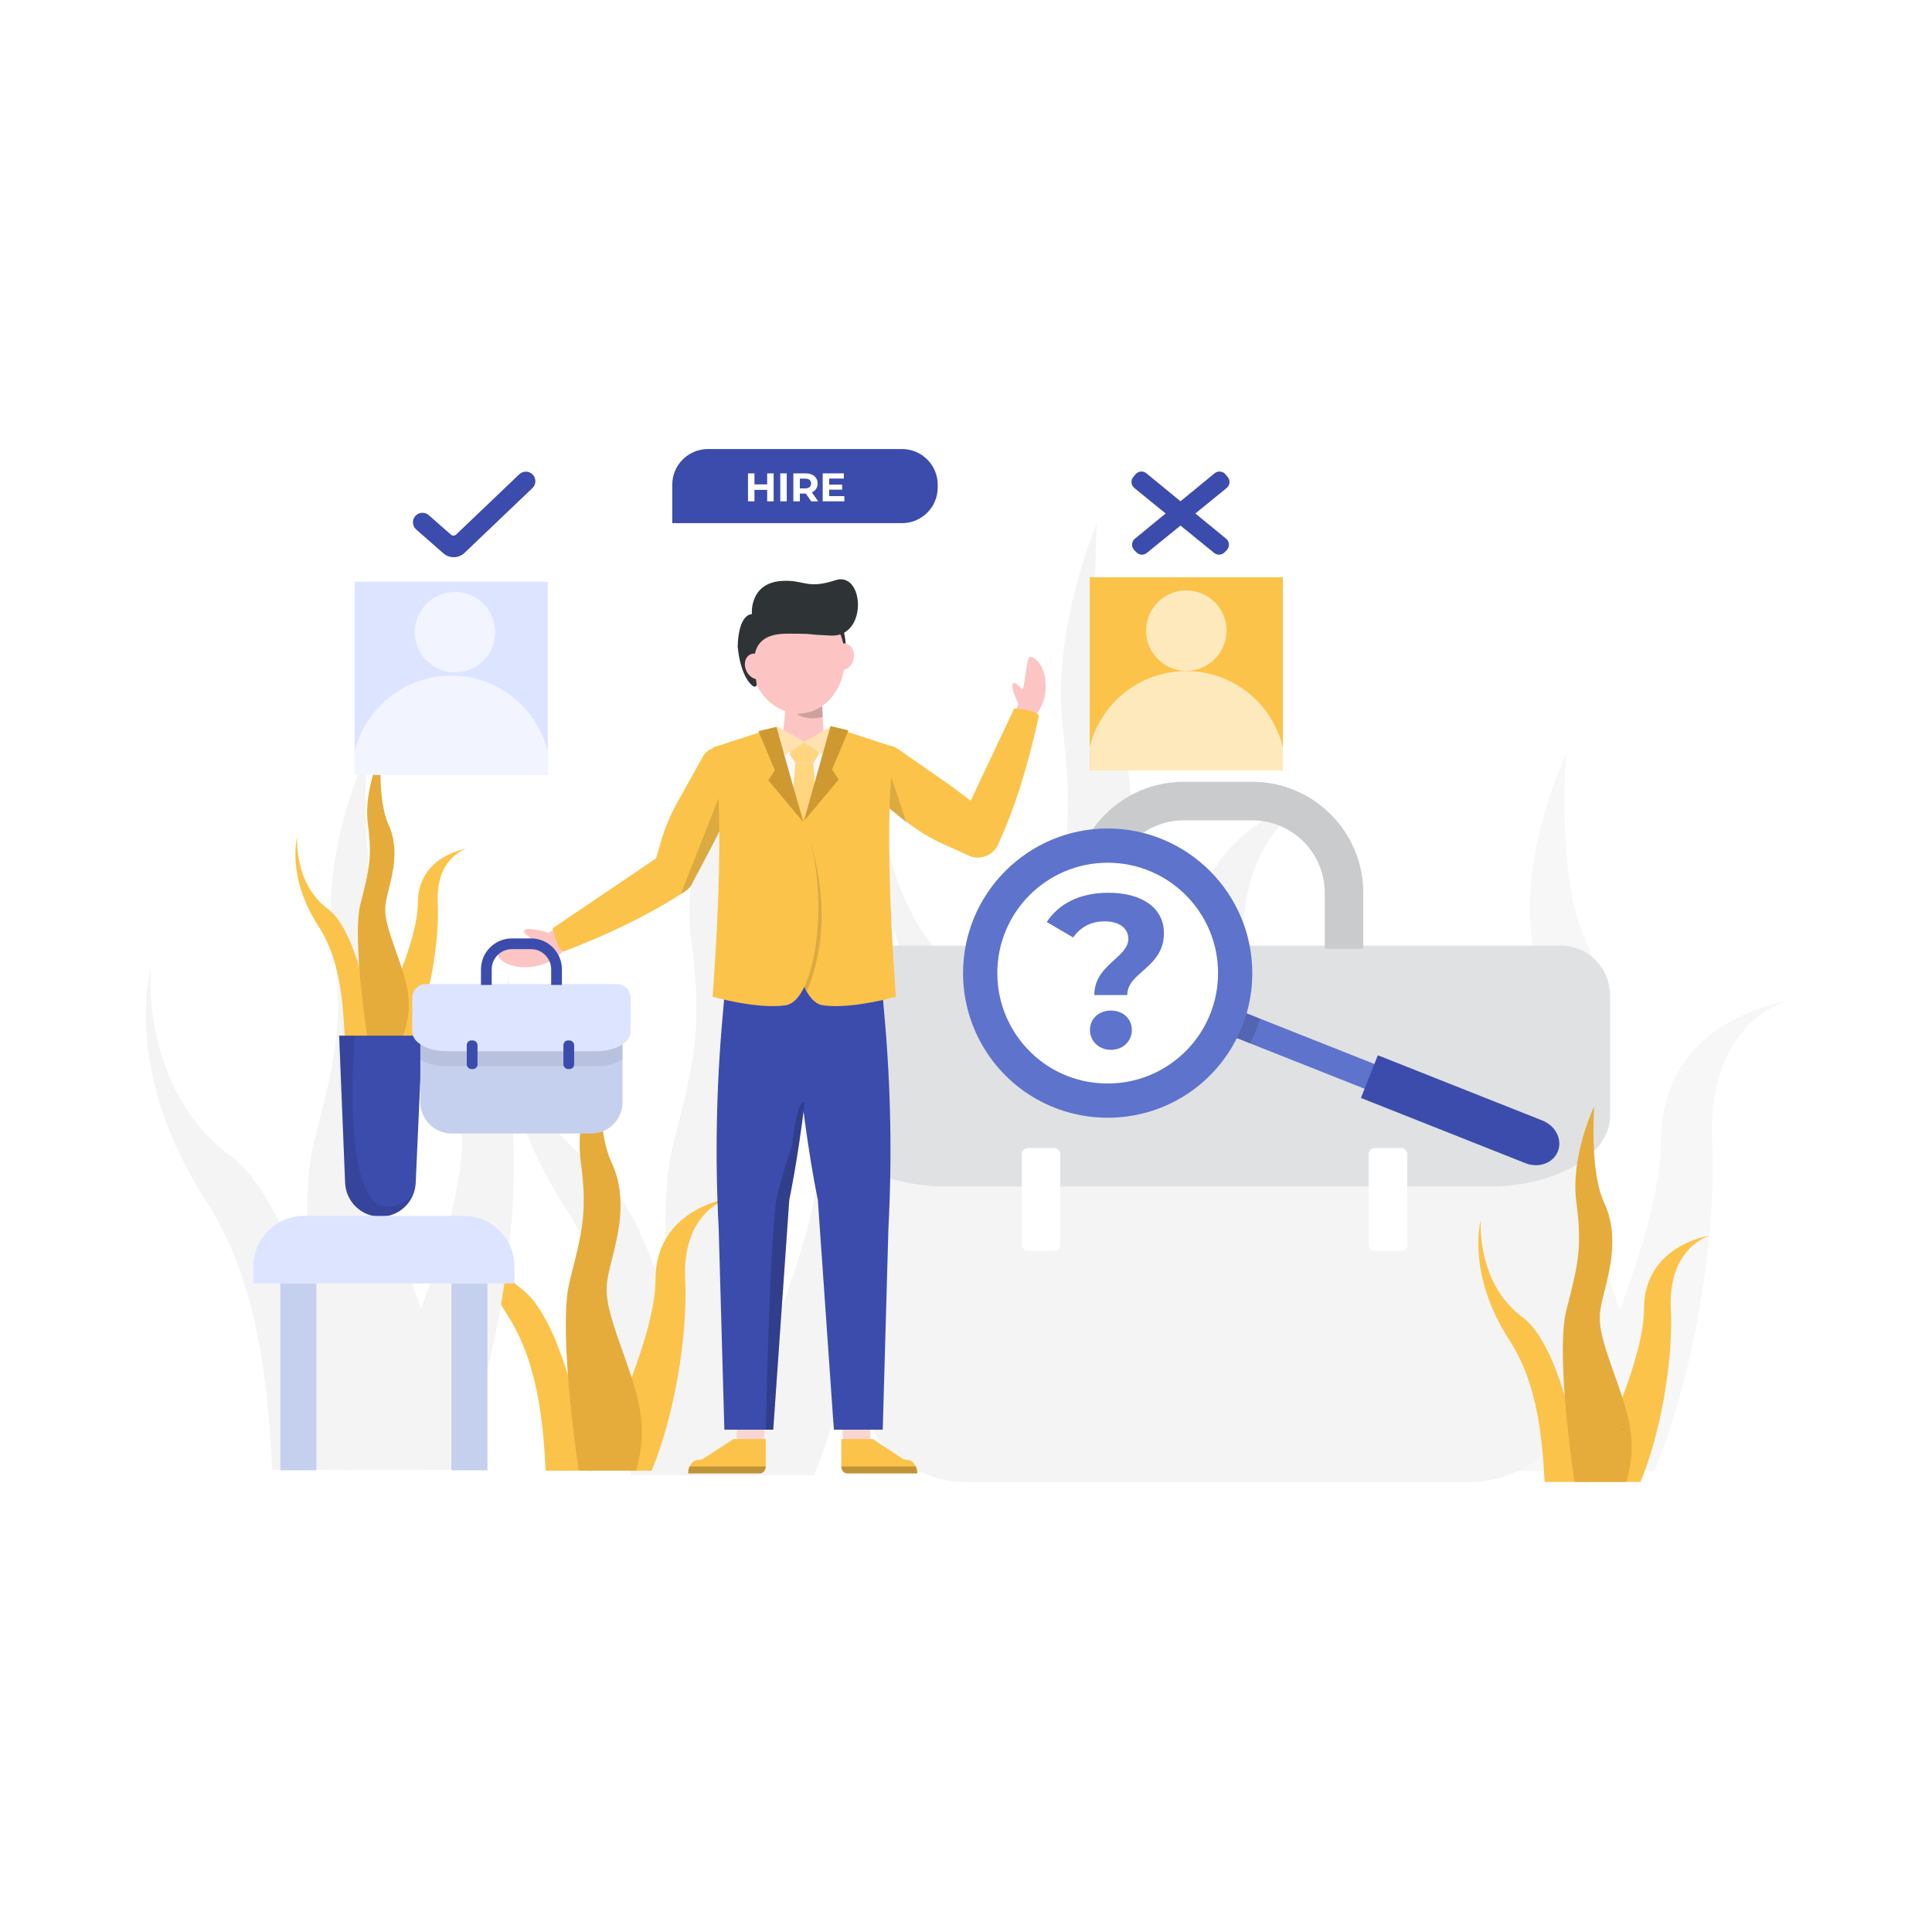 <?xml version="1.0" encoding="UTF-8"?>
<svg id="Layer_1" data-name="Layer 1" xmlns="http://www.w3.org/2000/svg" viewBox="0 0 2000 2000">
  <defs>
    <style>
      .cls-1 {
        opacity: .07;
      }

      .cls-2 {
        opacity: .1;
      }

      .cls-3 {
        fill: #f7d6d3;
      }

      .cls-4 {
        fill: #f7f7f7;
      }

      .cls-5 {
        fill: #f8f8fa;
      }

      .cls-6 {
        fill: #f4f4f4;
      }

      .cls-7 {
        fill: #fff;
      }

      .cls-8 {
        fill: #ffe2b0;
      }

      .cls-9 {
        fill: #ffd580;
      }

      .cls-10 {
        fill: #fcc5c3;
      }

      .cls-11 {
        fill: #fbc34a;
      }

      .cls-12 {
        fill: #e5ac3c;
      }

      .cls-13 {
        fill: #ce9930;
      }

      .cls-14 {
        fill: #cacbcc;
      }

      .cls-15 {
        fill: #dce4ff;
      }

      .cls-16 {
        fill: #c5d0ef;
      }

      .cls-17 {
        fill: #e0e1e2;
      }

      .cls-18 {
        fill: #3c4cac;
      }

      .cls-19 {
        fill: #2e3436;
      }

      .cls-20 {
        fill: #5e73cc;
      }

      .cls-21 {
        opacity: .13;
      }

      .cls-22 {
        opacity: .19;
      }

      .cls-23 {
        opacity: .24;
      }

      .cls-24 {
        opacity: .63;
      }
    </style>
  </defs>
  <rect class="cls-7" width="2000" height="2000"/>
  <g>
    <g>
      <path class="cls-6" d="M653.04,1527.24c-4.67-81.28-12.36-191.98-69.08-279.22-86.51-133.05-57.02-238.8-57.02-238.8,0,0-9.83,124.51,82.57,192.73,35.21,26,62.71,87.91,83.26,154.58,18.75,60.82,31.71,125.59,39.5,170.7h-79.23Z"/>
      <path class="cls-6" d="M902.43,1185.65c4.83,100.75-19.49,244.16-59.94,341.59h-108.85c19.57-39.79,48.82-102.27,73.02-166.56,23.8-63.2,42.69-128.18,42.69-175.03,0-124.4,125.72-144.37,129.66-144.95-2.92,.84-82.37,24.55-76.57,144.95Z"/>
      <path class="cls-6" d="M815.92,1522.32c-.47,1.7-.97,3.36-1.48,4.92h-80.8c-.35,.69-.69,1.37-1.02,2.04-.13-.67-.24-1.35-.35-2.04h-20.3c-5.05-35.07-14.1-102.74-19.2-170.7-4.94-65.56-6.22-131.37,3.23-168.42,23.6-92.38,31.46-123.84,19.66-214.27-11.78-90.43,35.4-188.72,35.4-188.72,0,0-9.83,127.78,19.66,190.69,29.49,62.9,11.8,129.75,0,176.92-11.8,47.18-15.74,60.94,15.72,149.4,7.57,21.28,14.44,40.5,20.22,58.54,18.31,56.95,25.69,101.92,9.26,161.64Z"/>
    </g>
    <g>
      <path class="cls-4" d="M1523.04,1523c-4.67-81.28-12.36-191.98-69.08-279.22-86.51-133.05-57.02-238.8-57.02-238.8,0,0-9.83,124.51,82.57,192.73,35.21,26,62.71,87.91,83.26,154.58,18.75,60.82,31.71,125.59,39.5,170.7h-79.23Z"/>
      <path class="cls-4" d="M1772.43,1181.41c4.83,100.75-19.49,244.16-59.94,341.59h-108.85c19.57-39.79,48.82-102.27,73.02-166.56,23.8-63.2,42.69-128.18,42.69-175.03,0-124.4,125.72-144.37,129.66-144.95-2.92,.84-82.37,24.55-76.57,144.95Z"/>
      <path class="cls-4" d="M1685.92,1518.08c-.47,1.7-.97,3.36-1.48,4.92h-80.8c-.35,.69-.69,1.37-1.02,2.04-.13-.67-.24-1.35-.35-2.04h-20.3c-5.05-35.07-14.1-102.74-19.2-170.7-4.94-65.56-6.22-131.37,3.23-168.42,23.6-92.38,31.46-123.84,19.66-214.27-11.78-90.43,35.4-188.72,35.4-188.72,0,0-9.83,127.78,19.66,190.69,29.49,62.89,11.8,129.75,0,176.92-11.8,47.18-15.74,60.94,15.72,149.4,7.57,21.28,14.44,40.5,20.22,58.54,18.31,56.95,25.69,101.92,9.26,161.64Z"/>
    </g>
    <g>
      <path class="cls-6" d="M1037.45,1372.02c-4.67-90.95-12.36-214.84-69.08-312.46-86.51-148.88-57.02-267.22-57.02-267.22,0,0-9.83,139.33,82.57,215.67,35.21,29.1,62.71,98.38,83.26,172.98,18.75,68.05,31.71,140.54,39.5,191.02h-79.23Z"/>
      <path class="cls-6" d="M1286.84,989.77c4.83,112.74-19.49,273.22-59.94,382.25h-108.85c19.57-44.53,48.82-114.44,73.02-186.39,23.8-70.73,42.69-143.44,42.69-195.86,0-139.21,125.72-161.56,129.66-162.21-2.92,.94-82.37,27.47-76.57,162.21Z"/>
      <path class="cls-6" d="M1200.33,1366.51c-.47,1.9-.97,3.75-1.48,5.51h-80.8c-.35,.78-.69,1.53-1.02,2.29-.13-.76-.24-1.51-.35-2.29h-20.3c-5.05-39.24-14.1-114.97-19.2-191.02-4.94-73.36-6.22-147.01,3.23-188.47,23.6-103.38,31.46-138.58,19.66-239.77-11.78-101.19,35.4-211.18,35.4-211.18,0,0-9.83,142.99,19.66,213.39,29.49,70.38,11.8,145.19,0,197.98-11.8,52.79-15.74,68.2,15.72,167.19,7.57,23.81,14.44,45.32,20.22,65.5,18.31,63.73,25.69,114.05,9.26,180.88Z"/>
    </g>
    <g>
      <path class="cls-11" d="M564.91,1522.43c-2.7-47.06-7.16-111.16-40-161.68-50.09-77.04-33.02-138.27-33.02-138.27,0,0-5.69,72.1,47.81,111.6,20.39,15.06,36.31,50.9,48.21,89.51,10.85,35.21,18.36,72.72,22.87,98.84h-45.88Z"/>
      <path class="cls-11" d="M709.31,1324.64c2.8,58.34-11.29,141.37-34.71,197.79h-63.03c11.33-23.04,28.27-59.21,42.28-96.44,13.78-36.6,24.72-74.22,24.72-101.34,0-72.03,72.79-83.59,75.07-83.93-1.69,.49-47.69,14.21-44.34,83.93Z"/>
      <path class="cls-12" d="M659.22,1519.58c-.27,.98-.56,1.94-.85,2.85h-46.79c-.2,.4-.4,.79-.59,1.18-.07-.39-.14-.78-.2-1.18h-11.75c-2.92-20.3-8.16-59.49-11.12-98.84-2.86-37.96-3.6-76.07,1.87-97.52,13.66-53.49,18.21-71.7,11.38-124.07-6.82-52.36,20.49-109.27,20.49-109.27,0,0-5.69,73.99,11.38,110.41,17.07,36.42,6.83,75.13,0,102.44-6.83,27.32-9.11,35.29,9.1,86.51,4.38,12.32,8.36,23.45,11.71,33.89,10.6,32.98,14.88,59.01,5.36,93.59Z"/>
    </g>
    <g>
      <path class="cls-6" d="M281.94,1521.68c-4.67-81.28-12.36-191.98-69.08-279.22-86.51-133.05-57.02-238.8-57.02-238.8,0,0-9.83,124.51,82.57,192.73,35.21,26,62.71,87.91,83.26,154.58,18.75,60.82,31.71,125.59,39.5,170.7h-79.23Z"/>
      <path class="cls-6" d="M531.34,1180.09c4.83,100.75-19.49,244.16-59.94,341.59h-108.85c19.57-39.79,48.82-102.27,73.02-166.56,23.8-63.2,42.69-128.18,42.69-175.03,0-124.4,125.72-144.37,129.66-144.95-2.92,.84-82.37,24.55-76.57,144.95Z"/>
      <path class="cls-6" d="M444.82,1516.76c-.47,1.7-.97,3.36-1.48,4.92h-80.8c-.35,.69-.69,1.37-1.02,2.04-.13-.67-.24-1.35-.35-2.04h-20.3c-5.05-35.07-14.1-102.74-19.2-170.7-4.94-65.56-6.22-131.37,3.23-168.42,23.6-92.38,31.46-123.84,19.66-214.27-11.78-90.43,35.4-188.72,35.4-188.72,0,0-9.83,127.78,19.66,190.69,29.49,62.9,11.8,129.75,0,176.92-11.8,47.18-15.74,60.94,15.72,149.4,7.57,21.28,14.44,40.5,20.22,58.54,18.31,56.95,25.69,101.92,9.26,161.64Z"/>
    </g>
    <g>
      <path class="cls-11" d="M390.69,1089.8s-15.24-122.27-51.04-148.71c-35.8-26.44-31.99-74.69-31.99-74.69,0,0-11.43,40.98,22.09,92.53,33.52,51.55,22.85,124.25,31.23,145.4,8.38,21.15,29.71-14.54,29.71-14.54Z"/>
      <path class="cls-11" d="M379.26,1083.86s53.32-100.11,53.32-149.09,50.28-56.18,50.28-56.18c0,0-31.99,8.64-29.71,56.18,2.29,47.53-12.19,119.56-34.28,154.13-22.09,34.57-39.61-5.04-39.61-5.04Z"/>
      <path class="cls-12" d="M380.78,1076.66s-16.76-105.13-7.62-140.93c9.14-35.8,12.19-47.99,7.62-83.03-4.57-35.04,13.71-73.13,13.71-73.13,0,0-3.81,49.52,7.62,73.89,11.43,24.38,4.57,50.28,0,68.56-4.57,18.28-6.09,23.62,6.09,57.9,12.19,34.28,19.81,54.85,11.43,85.32-8.38,30.47-38.85,11.43-38.85,11.43Z"/>
      <path class="cls-18" d="M437.15,1072.09l-6.82,152.46c-.21,4.84-1.37,9.44-3.28,13.61h0c-5.8,12.63-18.54,21.33-33.24,21.33-19.62,0-35.74-15.48-36.54-35.09l-6.19-152.31h86.08Z"/>
      <g class="cls-2">
        <path d="M427.05,1238.16c-5.8,12.62-18.54,21.32-33.24,21.32-19.62,0-35.74-15.48-36.54-35.09l-6.19-152.31h16.3c-2.75,34.61-14.68,224.28,59.67,166.08Z"/>
      </g>
    </g>
    <g>
      <path class="cls-6" d="M1520.24,1534.28H1001.45c-64.28,0-116.39-52.11-116.39-116.39v-282.67h751.57v282.67c0,30.38-11.64,58.04-30.7,78.77-21.27,23.13-51.79,37.63-85.69,37.63Z"/>
      <path class="cls-17" d="M1540.99,1228.33H980.7c-69.43,0-125.71-32.57-125.71-72.75v-125.61c0-28.2,22.86-51.06,51.06-51.06h709.58c14.1,0,26.86,5.71,36.1,14.95s14.95,22,14.95,36.1v125.61c0,18.99-12.57,36.28-33.16,49.23-22.97,14.46-55.93,23.52-92.55,23.52Z"/>
      <rect class="cls-7" x="1416.88" y="1188.43" width="39.91" height="106.42" rx="6.27" ry="6.27"/>
      <rect class="cls-7" x="1057.72" y="1188.43" width="39.91" height="106.42" rx="6.27" ry="6.27"/>
      <path class="cls-14" d="M1411.28,982.24h-39.91v-57.97c0-41.38-33.67-75.05-75.06-75.05h-70.94c-41.38,0-75.05,33.67-75.05,75.05v57.97h-39.91v-57.97c0-63.39,51.57-114.96,114.96-114.96h70.94c63.39,0,114.97,51.57,114.97,114.96v57.97Z"/>
    </g>
    <path class="cls-18" d="M458.99,572.8l-28.18-24.68c-4.1-3.59-4.51-9.82-.92-13.92h0c3.59-4.1,9.82-4.51,13.92-.92l23.11,20.24c1.5,1.31,3.75,1.26,5.19-.11l65.44-62.43c3.94-3.76,10.19-3.61,13.95,.33h0c3.76,3.94,3.61,10.18-.33,13.94l-70.32,67.09c-6.07,5.79-15.54,5.99-21.85,.47Z"/>
    <g>
      <path class="cls-18" d="M1267.71,571.77l2.21-2.27c3.29-3.37,2.98-8.84-.66-11.83l-82.52-67.72c-3.44-2.83-8.53-2.31-11.34,1.14l-2.28,2.8c-2.8,3.44-2.28,8.51,1.16,11.31l82.59,67.19c3.23,2.63,7.93,2.35,10.83-.62Z"/>
      <path class="cls-18" d="M1176.38,571.77l-2.21-2.27c-3.29-3.37-2.98-8.84,.66-11.83l82.52-67.72c3.44-2.83,8.53-2.31,11.34,1.14l2.28,2.8c2.8,3.44,2.28,8.51-1.16,11.31l-82.59,67.19c-3.23,2.63-7.93,2.35-10.83-.62Z"/>
    </g>
    <g>
      <rect class="cls-15" x="367.1" y="602.23" width="199.93" height="199.93"/>
      <g class="cls-24">
        <path class="cls-7" d="M567.03,778.37v23.8h-199.93v-23.8c10.72-45.26,51.43-78.95,99.97-78.95s89.25,33.68,99.97,78.95Z"/>
      </g>
      <g class="cls-24">
        <circle class="cls-7" cx="470.98" cy="654.43" r="41.65"/>
      </g>
    </g>
    <g>
      <rect class="cls-11" x="1128.08" y="597.54" width="199.93" height="199.93"/>
      <g class="cls-24">
        <path class="cls-7" d="M1328.01,773.67v23.8h-199.93v-23.8c10.72-45.26,51.43-78.95,99.97-78.95s89.25,33.68,99.97,78.95Z"/>
      </g>
      <g class="cls-24">
        <circle class="cls-7" cx="1228.05" cy="652.87" r="41.65"/>
      </g>
    </g>
    <g>
      <polygon class="cls-20" points="1487.17 1126.98 1477.01 1152.63 1294.13 1080.11 1268 1069.76 1278.17 1044.1 1304.37 1054.49 1487.17 1126.98"/>
      <g class="cls-21">
        <path d="M1304.37,1054.49c-2.54,8.63-5.9,17.04-10.04,25.21-.07,.14-.14,.28-.21,.42l-26.13-10.36,10.17-25.66,26.2,10.39Z"/>
      </g>
      <path class="cls-18" d="M1612.71,1191.88h0c-4.84,12.2-19.86,17.69-33.56,12.25l-170.32-67.53,17.52-44.18,170.32,67.53c6.56,2.6,11.63,7.24,14.59,12.7,3.23,5.94,3.97,12.87,1.45,19.23Z"/>
      <path class="cls-20" d="M1146.66,1157.07c-55.86,0-106.69-30.76-132.65-80.28-11.16-21.26-17.06-45.27-17.06-69.43,0-82.55,67.16-149.7,149.7-149.7s149.7,67.16,149.7,149.7c0,23.78-5.42,46.54-16.12,67.63-25.68,50.63-76.86,82.08-133.58,82.08Z"/>
      <path class="cls-7" d="M1260.92,1007.37c0,18.56-4.43,36.1-12.29,51.6-18.86,37.18-57.44,62.65-101.96,62.65s-82.15-24.86-101.25-61.28c-8.31-15.84-13.01-33.86-13.01-52.98,0-63.1,51.16-114.26,114.26-114.26s114.26,51.16,114.26,114.26Z"/>
      <path class="cls-20" d="M1168.07,971.84c0-11.06-9.71-18.07-24.38-18.07s-25.52,6.33-32.75,16.71l-27.32-16.03c12.19-18.52,33.41-30.26,63.89-30.26,33.87,0,57.37,15.12,57.37,41.77,0,36.13-37.95,40.19-37.95,64.12h-34.09c0-31.61,35.23-38.61,35.23-58.26Zm-39.75,94.39c0-11.51,9.05-20.1,21.68-20.1s21.68,8.59,21.68,20.1-9.03,20.55-21.68,20.55-21.68-9.26-21.68-20.55Z"/>
    </g>
    <g>
      <g>
        <path class="cls-10" d="M1050.15,739.45l4.03-10.83s-7.88-15.82-5.98-20.57,8.26,5.45,10.32,4.99c2.06-.46,3.95-29.08,6.72-32.41,2.77-3.33,18.76,6.57,17.14,33.81-.96,16.18-10.43,25.89-10.43,25.89l-4.49,8.86-17.31-9.72Z"/>
        <path class="cls-11" d="M1032.96,863.1c0,4.26-.98,8.6-3.02,12.49-5.15,9.72-15.29,14.16-24.69,11.01-.65-.19-1.31-.46-1.96-.74l-26.32-11.84c-13.9-6.2-27.06-14.25-39.32-23.87l-28.04-22.02-16.76-13.14c-4.82-3.79-7.68-10.09-7.68-16.56,0-1.11,.08-2.22,.25-3.33,.82-5.18,3.35-9.9,7.03-12.95,9.89-8.23,25.18-13.97,35.97-7.59l54.93,38.21,39.89,29.89c6.29,4.72,9.73,12.49,9.73,20.45Z"/>
        <path class="cls-11" d="M1004.46,886.04c12.18,4.86,25.81-1.74,29.73-14.22,0,0,23.02-45.92,41.03-129.95,.52-2.41-2.84-4.26-7.24-5.51-7.52-2.25-18-3.04-18-3.04l-57.66,122.11c-5.31,11.17-.49,24.49,10.42,29.8,.49,.33,1.09,.61,1.71,.81Z"/>
        <g class="cls-21">
          <polygon points="919.5 835.9 921.69 801.75 938.62 852.38 919.5 835.9"/>
        </g>
        <path class="cls-10" d="M579.15,959.18l-11.48,6.42s-19.16-6.12-24.18-3.15c-5.02,2.97,7.56,8.34,7.4,10.74-.16,2.4-32.02,9.5-35.28,13.19-3.26,3.69,10.65,19.95,41.01,13.39,18.03-3.9,27.3-16.23,27.3-16.23l9.18-6.58-13.95-17.78Z"/>
        <path class="cls-11" d="M766.78,814.94l-28.25,57.91-22.41,42.29c-2.08,3.95-5.35,7.05-9.04,8.98-1.59,.84-3.37,1.49-5.12,1.85-4.59,1.11-9.56,.77-14.1-1.38-9.67-4.53-14.59-15.33-11.64-25.55l7.85-27.28c4.11-14.34,9.88-28.16,17.16-41.21l26.55-47.6c1.7-3.1,4.32-5.49,7.29-7.05,2.9-1.52,6.17-2.31,9.54-2.05,4.61,.35,8.93,2.43,12.03,5.88,1.12,1.26,2.21,2.63,3.26,4.11,6.57,9.02,10.79,21.29,6.88,31.09Z"/>
        <path class="cls-11" d="M716,892.7h0c6.59,11.29,2.23,25.8-9.49,31.59,0,0-41.95,29.73-122.18,60.38-6.22,2.38-12.29-23.63-12.29-23.63l111.84-75.65c10.81-7.31,25.54-3.95,32.11,7.31Z"/>
        <g class="cls-21">
          <path d="M769.23,810.62l-28.25,57.91-22.41,42.29c-2.08,3.95-2.84,6.83-6.16,9.35-4.16,3.16-6.12,4.37-7.73,5.48l57.67-146.13c6.57,9.02,10.79,21.29,6.88,31.09Z"/>
        </g>
        <polygon class="cls-3" points="900.7 1421.07 901.13 1497.74 873.48 1495.66 865.67 1418.45 900.7 1421.07"/>
        <path class="cls-11" d="M870.92,1489.69v28.4c.12,3.99,2.71,7.17,5.94,7.17h72.72v-.37c0-2.51-.53-4.81-1.47-6.8-1.82-4.14-5.35-6.95-9.41-6.95-1.77,0-3.53-.52-5.12-1.55l-29.95-19.89h-32.71Z"/>
        <path class="cls-18" d="M820.05,1021.16c2.31,45.24,6.33,86.1,10.57,120.03,7.66,61.99,16,100.83,16,100.83l16.59,237.98h50.6l5.88-208.36c3.87-73.22,2.46-146.67-4.09-219.67l-3.27-37.28-92.27,6.47Z"/>
        <g class="cls-23">
          <path d="M870.92,1518.09c.12,3.99,2.71,7.17,5.94,7.17h72.72v-.37c0-2.51-.53-4.81-1.47-6.8h-77.19Z"/>
        </g>
        <polygon class="cls-3" points="762.96 1421.07 762.53 1497.74 790.19 1495.66 797.99 1418.45 762.96 1421.07"/>
        <path class="cls-11" d="M792.74,1489.69v28.4c-.12,3.99-2.77,7.17-6.07,7.17h-74.31v-.37c0-2.51,.54-4.81,1.5-6.8,1.86-4.14,5.47-6.95,9.62-6.95,1.8,0,3.61-.52,5.23-1.55l30.6-19.89h33.43Z"/>
        <path class="cls-18" d="M843.62,1021.16c-2.31,45.24-6.33,86.1-10.57,120.03-7.66,61.99-16,100.83-16,100.83l-16.59,237.98h-50.6l-5.88-208.36c-3.87-73.22-2.46-146.67,4.09-219.67l3.27-37.28,92.27,6.47Z"/>
        <g class="cls-22">
          <path d="M833.05,1141.19c-7.66,61.99-16,100.83-16,100.83l-16.59,237.98h-7.74s4.17-212.23,12.2-243.86c8.04-31.63,15.13-50.3,15.13-50.3,0,0,4.67-49.71,13-44.65Z"/>
        </g>
        <g class="cls-23">
          <path d="M792.74,1518.09c-.12,3.99-2.77,7.17-6.07,7.17h-74.31v-.37c0-2.51,.54-4.81,1.5-6.8h78.88Z"/>
        </g>
        <rect class="cls-5" x="783.55" y="768.16" width="100.22" height="246.27"/>
        <g>
          <path class="cls-19" d="M872.94,651.5s6.1,20.65,.27,38.74l-8.18-47.68,7.83,3.91"/>
          <path class="cls-10" d="M852.37,753.89l-2.13-38.17-35.27,.15-3.92,38.65c-.25,10.58,11.45,19.23,22.25,19.18h0c10.97-.05,19.66-9.08,19.06-19.81Z"/>
          <g class="cls-22">
            <path d="M851.73,742.12c-18,4.83-26.63-3.26-26.63-3.26,12.53,0,23.68-6.58,26.02-8.04l.62,11.31Z"/>
          </g>
          <ellipse class="cls-10" cx="825.23" cy="679.95" rx="49.33" ry="58.71" transform="translate(-57.45 76.45) rotate(-5.13)"/>
          <path class="cls-19" d="M860.52,657.95c-22.35-.89-30.46-2.31-33.34-3.34l8.11,1.59s-16.53-.38-22.96-.18c-41.78,1.27-30.74,36.69-29.03,52.46,.19,1.77-1.74,3.02-3.25,2.08-6.02-3.75-13.85-16.14-16.36-40.79-.01-.15-.03-.3-.05-.44,1.01-34.85,14.71-33.53,14.71-33.53,0,0-3.01-32.07,30.69-34.4,23.39-1.62,26.01,9.05,55.68-.74,30.02-9.91,33.88,58.81-4.2,57.3Z"/>
          <path class="cls-10" d="M772.89,695.03c3.48,6.82,10.74,10.09,16.23,7.29,5.48-2.8,7.1-10.59,3.62-17.42s-10.74-10.09-16.23-7.29c-5.48,2.8-7.1,10.59-3.62,17.42Z"/>
          <path class="cls-10" d="M883.77,681.98c-1.51,7.51-7.62,12.62-13.65,11.4-6.03-1.21-9.7-8.28-8.19-15.79,1.51-7.51,7.62-12.62,13.65-11.4,6.03,1.21,9.7,8.28,8.19,15.79Z"/>
        </g>
        <polygon class="cls-9" points="820.28 767.21 845.22 767.21 847.97 780.18 842.03 789.81 823.47 789.81 817.68 781.11 820.28 767.21"/>
        <path class="cls-8" d="M833.04,768.16l-11.97,7.87-9.74,6.4-4.18,2.69s-3.99-13.44-4.27-23.48c-.28-4.16,.19-7.68,1.86-9.47l2.88,1.6,25.42,14.4Z"/>
        <path class="cls-8" d="M832.07,768.16l11.97,7.87,9.74,6.4,4.18,2.69s3.99-13.44,4.27-23.48c.28-4.16-.19-7.68-1.86-9.47l-2.88,1.6-25.42,14.4Z"/>
        <polygon class="cls-9" points="823.47 789.81 808.1 978.91 831 1001.4 855.4 980.01 842.03 789.81 823.47 789.81"/>
        <path class="cls-11" d="M927.38,1031.86s-1.72,.49-4.66,1.14c-12.43,3.27-47.41,11.28-71.28,7.6-6.13-.9-11.69-6.05-16.51-14.31-.82-1.39-1.55-2.94-2.37-4.58-16.43-34.01-21.42-107.17-2.37-164.47,11.28-33.76,18.88-58.77,23.62-75.86,5.56-19.7,7.52-28.86,7.52-28.86l.9,.33,11.12,3.51,54.03,17.57s-3.68,9.81-5.72,44.63c-2.04,36.87-2.29,101.94,5.72,213.27Z"/>
        <path class="cls-11" d="M815.8,1040.04c-.65,.33-1.39,.49-2.13,.57-29.51,4.5-75.94-8.75-75.94-8.75,15.61-216.21,0-257.9,0-257.9l54.03-17.57,11.12-3.51,.9-.33s1.96,9.16,7.52,28.86c4.74,17.08,12.34,42.1,23.62,75.86,1.47,4.33,2.78,8.75,3.92,13.24q-.08,.08,0,.08c18.8,72.02,3.52,161.2-23.05,169.46Z"/>
        <g class="cls-21">
          <path d="M847.19,985.27c-3.51,18.64-7.93,31.8-12.26,41.04-.82-1.39-1.55-2.94-2.37-4.58,15.12-31.47,20.6-96.29,6.29-151.15,5.23,17.33,17.57,65.89,8.34,114.69Z"/>
        </g>
        <polygon class="cls-13" points="859.75 751.64 878.33 756.08 861.39 796.53 868.16 806.97 832.14 850.03 859.75 751.64"/>
        <polygon class="cls-13" points="803.76 752.42 785.17 756.86 802.11 797.31 795.35 807.75 831.36 850.81 803.76 752.42"/>
      </g>
      <g>
        <path class="cls-16" d="M644.45,1062.22v78.73c0,8.46-3.24,16.17-8.56,21.94-5.92,6.44-14.42,10.48-23.86,10.48h-144.49c-17.91,0-32.42-14.52-32.42-32.42v-78.73h209.33Z"/>
        <g class="cls-1">
          <path d="M644.45,1062.22v34.48c-.28,.19-.57,.38-.86,.56-6.4,4.02-15.58,6.55-25.78,6.55h-156.05c-10.67,0-20.22-2.76-26.64-7.12v-34.48h209.33Z"/>
        </g>
        <path class="cls-15" d="M617.81,1088.15h-156.05c-19.34,0-35.01-9.07-35.01-20.26v-34.99c0-7.85,6.37-14.22,14.22-14.22h197.63c3.93,0,7.48,1.59,10.06,4.17s4.17,6.13,4.17,10.06v34.99c0,5.29-3.5,10.1-9.23,13.71-6.4,4.03-15.58,6.55-25.78,6.55Z"/>
        <rect class="cls-18" x="583.24" y="1077.04" width="11.11" height="29.64" rx="4.78" ry="4.78"/>
        <rect class="cls-18" x="483.21" y="1077.04" width="11.11" height="29.64" rx="4.78" ry="4.78"/>
        <path class="cls-18" d="M581.68,1019.61h-11.11v-16.15c0-11.53-9.38-20.9-20.91-20.9h-19.76c-11.53,0-20.9,9.38-20.9,20.9v16.15h-11.11v-16.15c0-17.66,14.36-32.02,32.02-32.02h19.76c17.66,0,32.02,14.36,32.02,32.02v16.15Z"/>
      </g>
    </g>
    <path class="cls-15" d="M532.59,1328.61H262.28v-17.43c0-28.98,23.49-52.47,52.47-52.47h165.37c28.98,0,52.47,23.49,52.47,52.47v17.43Z"/>
    <rect class="cls-16" x="290.24" y="1328.61" width="37.28" height="193.41"/>
    <rect class="cls-16" x="467.34" y="1328.61" width="37.28" height="193.41"/>
    <g>
      <path class="cls-11" d="M1598.98,1534.09c-2.45-42.59-6.48-100.61-36.2-146.33-45.34-69.72-29.88-125.14-29.88-125.14,0,0-5.15,65.25,43.27,101,18.45,13.63,32.86,46.07,43.63,81.01,9.82,31.87,16.62,65.82,20.7,89.46h-41.52Z"/>
      <path class="cls-11" d="M1729.67,1355.08c2.53,52.8-10.22,127.95-31.41,179.01h-57.04c10.25-20.85,25.58-53.59,38.26-87.29,12.47-33.12,22.37-67.17,22.37-91.72,0-65.19,65.88-75.66,67.95-75.96-1.53,.44-43.17,12.86-40.13,75.96Z"/>
      <path class="cls-12" d="M1684.33,1531.51c-.25,.89-.51,1.76-.77,2.58h-42.35c-.18,.36-.36,.72-.53,1.07-.07-.35-.12-.71-.18-1.07h-10.64c-2.65-18.38-7.39-53.84-10.06-89.46-2.59-34.36-3.26-68.84,1.69-88.26,12.37-48.41,16.48-64.9,10.3-112.29-6.17-47.39,18.55-98.9,18.55-98.9,0,0-5.15,66.96,10.3,99.93,15.45,32.96,6.18,67.99,0,92.72-6.18,24.72-8.25,31.94,8.24,78.3,3.97,11.15,7.57,21.22,10.6,30.68,9.59,29.84,13.47,53.41,4.85,84.71Z"/>
    </g>
    <path class="cls-18" d="M1679.17,1480.36c-.06-.29-.1-.58-.15-.88h.59c-.15,.3-.3,.59-.44,.88Z"/>
    <path class="cls-18" d="M732.86,464.84h200.92c20.39,0,36.94,16.55,36.94,36.94v2.84c0,20.39-16.55,36.94-36.94,36.94h-237.86v-39.78c0-20.39,16.55-36.94,36.94-36.94Z"/>
    <g>
      <path class="cls-7" d="M800.87,490.03v28.94h-6.7v-11.87h-13.15v11.87h-6.7v-28.94h6.7v11.41h13.15v-11.41h6.7Z"/>
      <path class="cls-7" d="M807.73,490.03h6.7v28.94h-6.7v-28.94Z"/>
      <path class="cls-7" d="M839.73,518.97l-5.58-8.06h-6.16v8.06h-6.7v-28.94h12.53c2.56,0,4.79,.43,6.68,1.28s3.34,2.07,4.36,3.64c1.02,1.57,1.53,3.43,1.53,5.58s-.52,4-1.55,5.56c-1.03,1.56-2.5,2.75-4.4,3.58l6.49,9.3h-7.19Zm-1.7-22.18c-1.05-.87-2.58-1.3-4.59-1.3h-5.46v10.09h5.46c2.01,0,3.54-.44,4.59-1.32,1.05-.88,1.57-2.12,1.57-3.72s-.52-2.87-1.57-3.74Z"/>
      <path class="cls-7" d="M874.08,513.6v5.37h-22.41v-28.94h21.87v5.37h-15.21v6.28h13.44v5.21h-13.44v6.7h15.75Z"/>
    </g>
  </g>
</svg>
